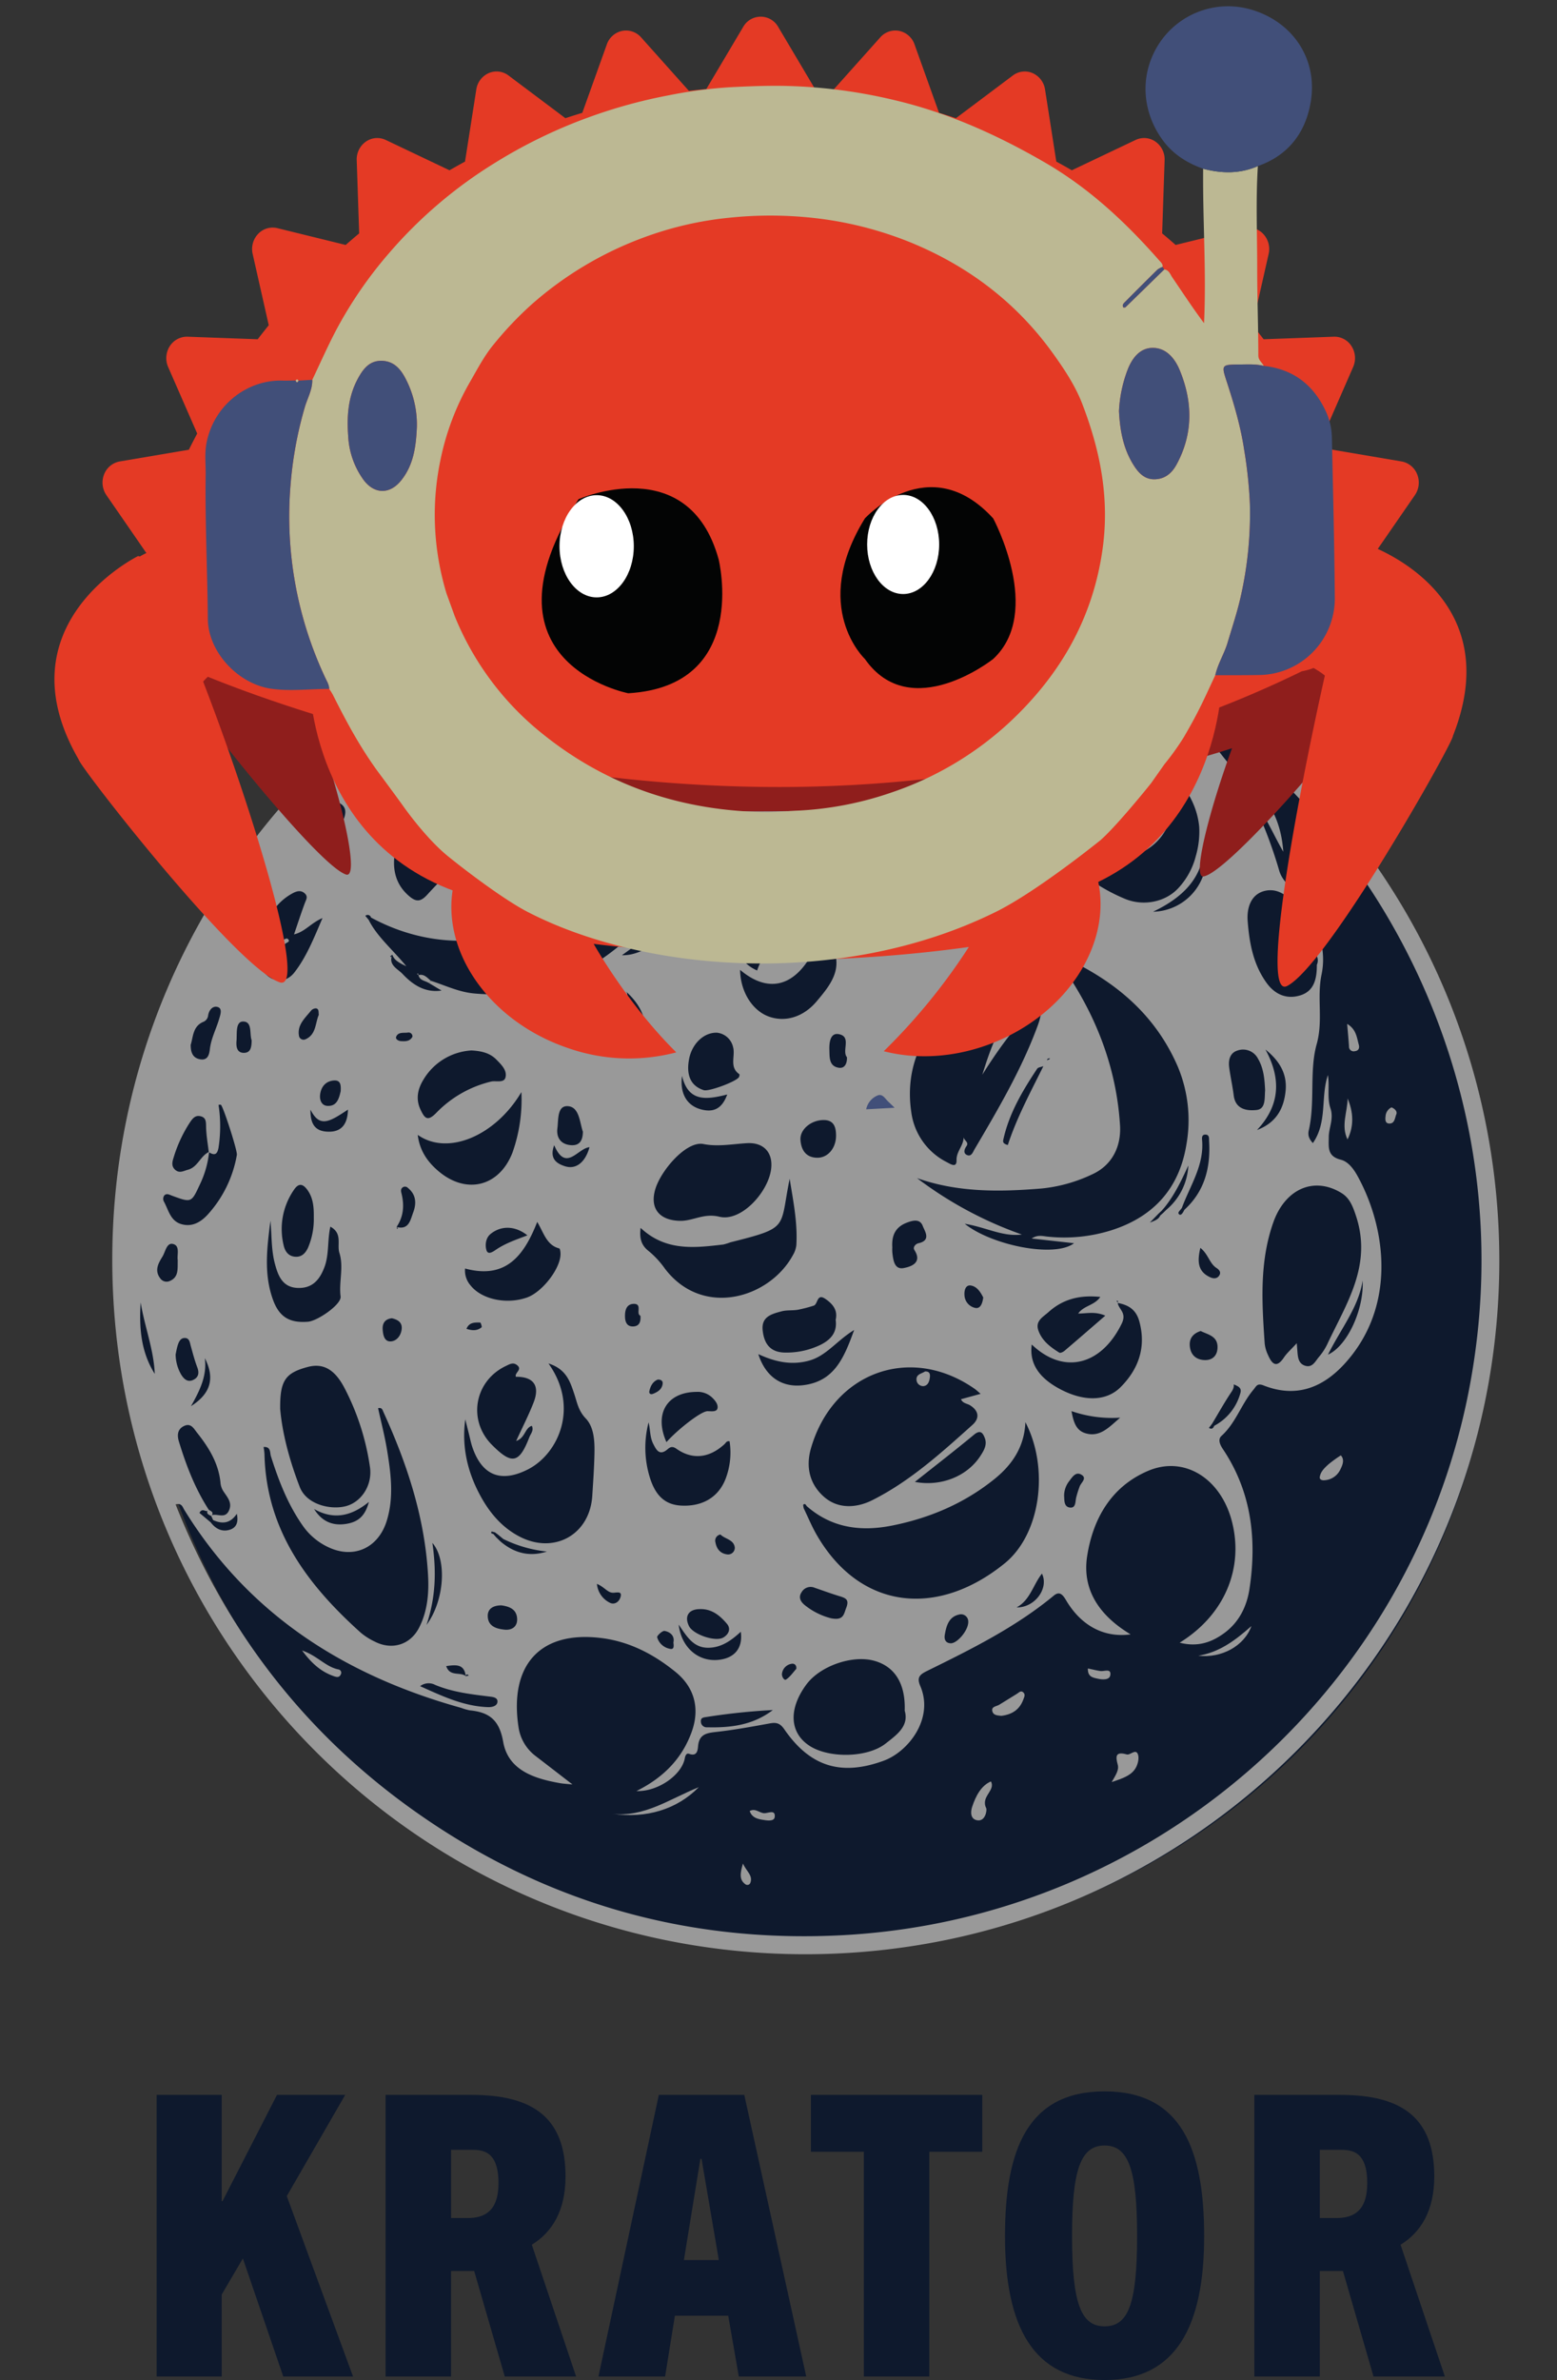 <?xml version="1.0" encoding="UTF-8" standalone="no"?>
<svg
   xmlns:dc="http://purl.org/dc/elements/1.1/"
   xmlns:cc="http://creativecommons.org/ns#"
   xmlns:rdf="http://www.w3.org/1999/02/22-rdf-syntax-ns#"
   xmlns:svg="http://www.w3.org/2000/svg"
   xmlns="http://www.w3.org/2000/svg"
   xmlns:sodipodi="http://sodipodi.sourceforge.net/DTD/sodipodi-0.dtd"
   xmlns:inkscape="http://www.inkscape.org/namespaces/inkscape"
   id="Layer_1"
   data-name="Layer 1"
   viewBox="38.099 30.178 603.279 921.824"
   version="1.1"
   sodipodi:docname="krator-stacked-color.svg">
  <rect x="38.099" y="30.178" width="603.279" height="921.824" fill="#333333" stroke="none"/>
  <sodipodi:namedview
     pagecolor="#ffffff"
     bordercolor="#666666"
     borderopacity="1"
     objecttolerance="10"
     gridtolerance="10"
     guidetolerance="10"
     inkscape:pageopacity="0"
     inkscape:pageshadow="2"
     inkscape:window-width="640"
     inkscape:window-height="480"
     id="namedview167" />
  <defs
     id="defs7">
    <style
       id="style2">.cls-1{fill:none;}.cls-2{fill:#0e192d;}.cls-3{fill:#999;}.cls-4{fill:#8f1e1c;}.cls-5{fill:#e33a25;}.cls-6{fill:#e43a25;}.cls-7{fill:#030404;}.cls-8{fill:#fff;}.cls-9{clip-path:url(#clip-path);}.cls-10{fill:#bcb893;}.cls-11{fill:#414f79;}</style>
    <clipPath
       id="clip-path">
      <polyline
         class="cls-1"
         points="259.024 466.111 420.38 457.276 590.32 228.947 598.622 -33.904 -7.635 43.64 34.787 149.291 44.604 416.168 175.481 352.388"
         id="polyline4" />
    </clipPath>
  </defs>
  <circle
     class="cls-2"
     cx="354.744"
     cy="522.107"
     r="263.552"
     id="circle9" />
  <path
     class="cls-3"
     d="M619.028,518.505c-.03,148.508-120.348,268.635-269.005,268.579-148.443-.056-268.498-120.439-268.422-269.154C81.676,369.579,202.189,249.511,350.874,249.651,499.005,249.791,619.058,370.158,619.028,518.505Zm-130.868-19.366q-.596.561-1.192,1.122c-.878.902-1.756,1.805-3.342,3.435,2.353-.849,3.455-1.433,4.011-2.713q.614-.548,1.228-1.097l1.168-1.155a23.832,23.832,0,0,0,8.503-17.146c-2.645,5.755-5.328,11.461-9.364,16.41ZM229.858,623.67c-.461-.094-1.248-.381-1.327-.249-.399.675.246.751.703.89q.54.625,1.081,1.251l1.724,1.669c5.325,4.53,11.263,6.025,17.957,3.887a50.008,50.008,0,0,1-16.897-4.864q-1.013-.841-2.025-1.681C230.67,624.271,230.265,623.968,229.858,623.67ZM218.607,679.393l1.106-.256c-.113-.118-.21-.315-.342-.341-.645-.131-.837.23-.789.804-.502-5.043-3.788-4.652-7.592-4.117C212.372,679.736,216.477,677.576,218.607,679.393Zm-97.935-60.467-.793-1.772c2.186-1.046,5.332,1.513,6.903-1.847,1.417-3.031-.506-5.101-2.003-7.359a7.107,7.107,0,0,1-1.213-3.146c-.661-7.685-4.477-13.885-9.109-19.703-1.269-1.594-2.359-3.911-5.081-2.597-2.667,1.287-2.642,3.764-1.949,6.034,2.815,9.226,6.262,18.198,11.537,26.359-.845,1.654-2.318-1.174-3.587,1.257,1.305,1.094,2.835,2.375,4.364,3.657,1.91,2.545,4.47,3.84,7.523,2.815,2.499-.839,3.279-3.012,2.585-6.133C127.344,620.272,124.201,620.53,120.672,618.926ZM388.77,293.775c-.148-.627-.513-1.08-1.124-.664-.158.107.165.922.267,1.411,2.313,4.074,5.401,6.653,10.389,5.631C394.8,298.473,392.787,294.566,388.77,293.775Zm-197.229,211.564c4.964,1.453,5.557-2.62,6.663-5.572,1.276-3.409,1.181-6.841-1.996-9.437a1.573,1.573,0,0,0-2.071-.277c-.953.722-.639,1.661-.414,2.611,1.07,4.506.702,8.796-1.967,12.723l.237.829.301-.354Zm317.024,77.073a20.312,20.312,0,0,0,10.151-12.734c.943-3.437-4.047-2.713-4.972-5.21a2.277,2.277,0,0,1,.044-.821c2.217,1.48,3.241,2.985,1.458,5.633-2.69,3.996-5.032,8.226-7.521,12.355q-.606.795-1.211,1.59C507.561,583.875,508.17,583.416,508.564,582.413ZM280.778,414.315l.027.308.155-.239c1.11,6.435,4.549,12.536,2.667,19.417-.293,1.071-1.253,2.591.726,3.56a9.287,9.287,0,0,0,3.777-7.391C288.429,423.505,285.356,418.525,280.778,414.315Zm216.239,84.423c7.854-7.185,10.184-16.368,9.562-26.591-.062-1.025.207-2.563-1.524-2.519-1.335.034-1.265,1.282-1.189,2.165.833,9.734-4.64,17.571-7.787,26.106-.39.92-2.046,1.853-1.096,2.619C495.794,501.171,496.55,499.649,497.017,498.738Zm-54.685-55.601c-.813.32-1.987.4-2.383.997-5.691,8.574-10.934,17.38-13.137,27.616-.181.839.154,1.488,1.777,1.91,3.474-10.634,8.833-20.525,13.809-30.605-1.184-2.726,2.15-1.819,2.509-2.949C442.857,439.922,444.215,442.833,442.332,443.138ZM243.754,354.842l-1.189-1.224a57.605,57.605,0,0,0,5.451-3.269c1.636-1.226,4.423-.958,5.331-4.228a77.558,77.558,0,0,0-36.547,22.187c3.058-1.212,6.276-4.803,8.489-4.265,7.134,1.736,11.579-3.658,17.389-5.116C245.882,358.123,245.739,357.498,243.754,354.842ZM118.99,476.414c-.377-3.277-.978-6.549-1.044-9.833-.038-1.911.026-3.536-2.134-4.065-2.063-.505-3.122.905-4.139,2.412a52.539,52.539,0,0,0-6.3,13.572c-.542,1.692-.976,3.374.639,4.79,1.646,1.443,3.224.386,4.868-.042,3.874-1.008,4.854-5.401,8.251-6.937a37.94,37.94,0,0,1-3.641,12.733c-3.238,6.983-3.238,6.989-10.632,4.287-1.065-.389-2.21-1.15-3.146-.076a2.329,2.329,0,0,0-.199,2.137c1.85,3.262,2.512,7.599,6.75,8.881,4.197,1.27,7.577-.691,10.328-3.679a46.012,46.012,0,0,0,11.283-23.112c.281-1.478-5.117-18.253-6.16-19.383-.089-.096-.373-.013-.944-.013a54.336,54.336,0,0,1,.011,16.523C122.308,477.358,121.233,477.848,118.99,476.414Zm28.487-81.811,1.146,1.152c-3.684,3.465-7.449,4.743-11.617.053a35.823,35.823,0,0,0,2.128,8.702c2.652,5.979,9.153,7.289,13.014,2.333,4.687-6.016,7.492-13.141,10.906-21.079-4.485,1.884-6.746,5.31-11.034,6.32,1.562-4.562,2.794-8.394,4.207-12.159.487-1.296,1.296-2.422.015-3.66-1.338-1.293-2.815-1.04-4.293-.351a21.356,21.356,0,0,0-8.775,8.227C139.64,389.62,140.973,392.7,147.477,394.603ZM471.008,534.802l.367-.682-.7-.175q.244.391.487.781c.351,2.69,3.673,3.812,1.514,8.203-7.899,16.066-22.426,19.847-34.816,7.996-.959,7.119,2.543,12.72,10.714,17.137,9.236,4.993,18.081,5.035,23.737-.644,6.977-7.005,9.935-15.512,7.244-25.403C478.388,537.726,475.73,535.624,471.008,534.802ZM387.706,324.02c-.128,1.326-2.739,1.009-1.673,3.676,3.098-1.712,6.108-3.374,9.138-5.048-1.466-2.004-3.064.835-4.226-.87,4.014-3.798,9.313-3.365,14.912-3.992a29.08,29.08,0,0,0-11.343-8.726c-13.478-5.883-31.069-1.571-38.658,9.594-.799,1.176-3.026,3.927-1.102,4.054,3.617.239,5.754,4.399,9.712,2.943,1.068-.393,2.856-1.093,3.669.502,2.063,4.05,5.152,1.96,8.069,1.671C380.352,327.411,383.302,323.532,387.706,324.02ZM350.596,613.458c-.24-.57-.695-.977-1.206-.542-.211.179.051.915.097,1.398,1.681,3.469,3.151,7.06,5.076,10.388,16.713,28.904,46.614,32.199,72.765,11.026,14.128-11.439,17.301-37.024,8.073-54.72-.376,9.429-5.018,16.384-11.881,21.941-11.662,9.442-25.092,15.168-39.741,18.101C371.601,623.488,360.283,621.992,350.596,613.458ZM181.84,385.547a1.328,1.328,0,0,0-2.192-.644q.644.772,1.288,1.544c3.274,6.524,8.995,11.186,14.607,17.98-3.335-1.558-4.797-2.58-5.417-4.482l-.87.632.413.328.443-.98c-1.691,4.025,2.092,5.487,3.939,7.452,3.965,4.22,8.72,7.395,15.123,6.459q-2.453-1.464-4.907-2.929.387-.425.762-.861c5.498,1.756,10.732,4.332,16.607,4.896,24.768,2.376,45.18-7.38,62.479-23.808,20.198-19.182,18.338-49.669-3.292-67.384-2.907-2.381-5.978-4.883-10.409-3.963,1.729,3.485,3.553,6.683,4.95,10.058,6.784,16.39,3.722,31.745-8.579,43.703C243.373,396.311,210.26,400.988,181.84,385.547ZM476.175,663.199c-10.311,1.399-19.19-3.366-24.997-13.191-1.305-2.208-2.546-3.669-4.769-1.829-14.861,12.296-31.995,20.763-49.13,29.191-2.996,1.474-3.985,2.595-2.588,5.866,5.362,12.555-4.619,25.408-14.219,28.909-16.488,6.013-28.507,2.275-38.455-12.144-1.676-2.43-3.1-2.785-5.636-2.325-6.851,1.241-13.714,2.512-20.626,3.287-3.773.423-6.752.825-7.181,5.508-.136,1.487-.314,4.162-3.476,2.986-1.066-.396-1.489.769-1.68,1.798-1.193,6.416-10.466,12.944-18.716,12.621,10.439-5.188,17.712-12.588,21.442-23.038,3.186-8.927,1.041-17.101-6.231-23.03-8.381-6.832-17.797-11.785-28.668-13.17C247.465,661.61,235.326,674.977,239.017,699.202a17.116,17.116,0,0,0,6.724,11.199c4.563,3.506,9.116,7.026,14.175,10.928-2.038-.211-3.506-.271-4.941-.526-9.959-1.769-19.978-5.003-21.915-16.006-1.503-8.536-5.466-11.45-12.956-12.181a20.486,20.486,0,0,1-3.341-.96C171.676,679.109,134.472,655.551,109.475,614.91c-.633-1.029-.966-2.709-3.339-2.055,19.522,49.211,50.553,89.322,93.819,119.653,48.99,34.344,103.623,50.164,163.398,47.262,119.657-5.809,220.563-93.012,243.728-210.278,23.243-117.657-37.07-223.312-114.671-270.163-.065.363-.307.949-.17,1.057,12.475,9.887,18.787,25.195,31.59,35.07,7.277,5.613,10.821,14.799,11.496,24.614-4.284-7.417-7.502-15.497-13.074-22.083a175.267,175.267,0,0,1,11.499,29.414c.754,2.557,2.213,4.218,3.938,6.124,8.745,9.666,15.084,21.476,12.462,34.096-1.886,9.073.692,17.761-1.896,27.015-2.901,10.374-.52,22.28-3.054,33.343-.355,1.551-.168,3.085,1.587,4.932,5.71-8.211,2.932-17.812,5.828-26.351.674,4.264-.353,8.912.952,12.773,1.418,4.196-.61,7.537-.625,11.274-.015,3.96-.638,7.406,4.654,8.745,2.947.745,5.041,3.66,6.535,6.381,11.253,20.49,14.994,50.739-5.073,72.676-8.633,9.437-18.978,13.268-31.37,8.374-2.516-.994-2.8.31-3.922,1.637-4.7,5.56-6.824,12.864-12.375,17.89-1.481,1.34-.666,3.338.564,5.175,11.061,16.527,13.163,34.87,10.279,54.03-1.033,6.865-4.038,12.989-9.847,17.227-4.913,3.585-10.29,5.437-17.214,3.673,17.311-10.67,24.877-28.636,20.297-46.757-4.258-16.846-18.453-25.779-32.518-19.799C468.596,605.96,461.575,618.476,459.33,632.881,457.294,645.947,464.101,655.966,476.175,663.199ZM393.419,486.49A149.013,149.013,0,0,0,434.022,508.325c-7.356.967-13.786-2.784-22.125-4.164,10.259,8.265,34.78,13.338,42.347,7.536l-16.417-1.825c2.319-1.533,4.2-.934,5.988-.751a60.943,60.943,0,0,0,24.687-2.375c16.492-5.175,26.561-16.262,29.302-33.376a53.635,53.635,0,0,0-3.431-30.246c-10.657-24.464-31.052-37.714-54.945-46.7a7.988,7.988,0,0,0-6.085.154c.38,2.181,2.209,1.799,3.61,2.216,6.277,1.866,12.275,4.806,15.798,10.263,11.171,17.306,18.041,36.362,19.313,56.957.49,7.938-2.832,15.431-10.881,19.05a59.215,59.215,0,0,1-19.457,5.434C425.432,491.847,409.277,492.077,393.419,486.49Zm24.628,83.541c-.955-.807-1.602-1.449-2.339-1.962-24.886-17.333-54.837-6.404-63.371,22.981-2.194,7.555-.372,14.196,5.151,18.977,5.382,4.659,12.509,4.249,18.603,1.188,14.637-7.353,26.706-18.321,38.791-29.154,2.872-2.575,2.519-5.448-.949-7.604-1.132-.704-2.787-.701-3.496-2.338ZM273.252,338.052c-6.547-8.629-14.145-13.937-22.805-16.639-27.106-8.458-56.522,17.68-59.452,39.578-.839,6.27.514,11.892,5.614,16.252,2.697,2.306,4.436,2.323,7.061-.563C222.336,356.158,244.261,341.238,273.252,338.052Zm-88.656,237.544c1.168,5.363,2.564,10.701,3.457,16.121,1.514,9.191,2.734,18.47-.144,27.622-3.218,10.232-12.435,14.583-22.037,10.345a24.971,24.971,0,0,1-10.553-8.705c-5.732-8.211-9.273-17.358-12.258-26.806-.423-1.337.059-3.765-2.834-3.548a26.027,26.027,0,0,1,.345,2.712c.657,29.46,16.641,50.663,37.38,69.27a25.09,25.09,0,0,0,5.387,3.403c6.646,3.401,13.753,1.246,17.153-5.43,3.28-6.44,3.862-13.443,3.446-20.566-1.297-22.181-8.094-42.85-17.247-62.874C186.315,576.321,186.135,575.209,184.596,575.596Zm355.947-25.17c.152,1.908.209,2.639.268,3.37.176,2.17.433,4.445,2.801,5.286,2.932,1.041,4.061-1.569,5.466-3.273a23.208,23.208,0,0,0,3.205-4.826c7.344-15.741,17.593-30.563,11.218-49.846-1.333-4.031-2.556-7.012-5.695-8.924-10.702-6.516-21.803-1.466-26.354,11.435-5.415,15.35-4.41,31.1-3.335,46.872a13.722,13.722,0,0,0,1.269,4.429c1.486,3.391,3.242,5.408,6.181,1.012C536.722,554.237,538.352,552.831,540.542,550.426ZM438.203,414.047c-28.237-5.242-51.281,17.79-47.044,46.66a25.402,25.402,0,0,0,13.837,19.612c1.431.762,3.803,2.339,3.724-.769-.089-3.522,2.86-5.703,2.736-9.111-.05,1.458,2.286,2.015,1.082,3.71-.774,1.09-1.351,2.736.288,3.411,1.671.689,2.227-1.157,2.863-2.237,8.832-14.99,17.668-29.988,23.885-46.316,1.245-3.269,2.55-6.679,1.749-11.169-9.265,8.764-16.229,18.422-22.617,28.605C422.555,434.041,426.911,422.048,438.203,414.047ZM250.614,558.264c12.095,16.983,3.776,35.129-8.044,41.077-10.264,5.165-17.571,2.429-21.369-8.423-.636-1.816-.996-3.73-1.472-5.602-.459-1.802-.903-3.607-1.353-5.411-1.443,10.733.893,20.552,5.94,29.769,3.574,6.528,8.255,12.049,14.937,15.57,13.477,7.101,27.366-.606,28.331-15.691.345-5.4.722-10.804.845-16.212.111-4.892-.127-10.387-3.381-13.782-2.871-2.994-3.339-6.193-4.469-9.556C259.01,565.344,257.54,560.46,250.614,558.264ZM146.658,575.865c.795,9.355,3.576,19.87,7.582,30.242,2.715,7.031,12.438,9.036,18.17,7.347,6-1.767,10.031-8.326,9.029-15.075a95.557,95.557,0,0,0-9.916-30.709c-3.789-7.194-8.27-9.628-14.216-8.039C148.676,561.938,146.539,564.848,146.658,575.865ZM459.692,308.707a35.867,35.867,0,0,0-11.85,2.195c-8.516,2.901-11.676,9.911-9.456,20.887.534,2.638.439,6.247,2.835,7.31a29.447,29.447,0,0,0,11.447,2.304c5.535.045,10.841-.417,12.51,6.608.278,1.169,1.081,1.597,2.078.76,3.559-2.988,7.371-5.755,10.503-9.144,2.288-2.475,9.088-3.555,3.997-9.339,4.623-5.807,1.603-8.51-4.052-10.403-.859-.288-1.362-1.792-1.92-2.795C472.41,311.032,467.121,308.521,459.692,308.707Zm-71.053,384.034c.363-10.583-3.941-17.235-12.013-19.37-8.472-2.241-20.829,2.132-26.076,9.226-7.063,9.55-6.534,18.833,1.359,23.857,7.522,4.788,22.308,4.553,29.327-.966C385.466,702.164,390.402,698.782,388.639,692.741Zm-78.239-219.508c-6.638-.966-16.314,10.399-18.425,17.631-2.191,7.506,1.771,12.017,9.602,12.161,5.108.094,9.134-3.075,15.272-1.586,8.326,2.02,18.644-9.215,19.982-18.122.983-6.546-2.684-10.744-9.287-10.369C321.827,473.272,316.131,474.43,310.4,473.233ZM489.404,326.823c.809,2.914,1.807,5.791,2.395,8.749,2.68,13.491-4.577,24.25-18.021,27.088-8.777,1.853-15.833-1.82-22.536-6.725-5.386-3.941-9.739-9.031-14.433-14.095-1.164,2.25.14,3.264.787,4.27,9.089,14.124,20.546,25.597,36.334,32.183,7.064,2.947,15.559,1.357,20.631-4.023a28.53,28.53,0,0,0,6.888-12.599,33.763,33.763,0,0,0,1.294-11.239C501.839,340.81,496.419,333.324,489.404,326.823ZM286.308,505.756c-.471,3.922.156,6.709,3.198,9.035a35.063,35.063,0,0,1,6.236,6.771c14.644,19.227,40.597,11.407,49.622-5.322a9.666,9.666,0,0,0,1.29-3.808c.526-8.715-1.24-17.188-2.589-25.701-3.961,19.366.084,18.818-22.933,24.607a23.041,23.041,0,0,1-2.756.855C307.23,513.5,296.051,514.891,286.308,505.756ZM548.33,403.847c1.466-3.253-1.808-5.539-2.759-8.515-1.465-4.586-2.794-9.357-5.183-13.467-2.557-4.401-7.045-7.917-12.294-6.616-5.336,1.322-6.958,6.603-6.571,11.666.649,8.485,2.159,16.842,7.366,24.003,3.346,4.601,7.964,6.422,13.208,4.722C547.268,413.963,548.36,409.252,548.33,403.847Zm-348.379,65.886c.756,6.129,3.777,10.402,7.934,13.964,10.858,9.306,23.695,6.09,28.796-7.146a61.458,61.458,0,0,0,3.439-23.396C230.118,470.072,211.602,477.993,199.951,469.733ZM320.778,588.412c-1.168-.221-1.441.629-1.981,1.125-5.868,5.393-12.422,6.131-18.598,1.774-1.547-1.091-2.403-.709-3.464.203-3.144,2.702-4.363.174-5.527-2.089-1.329-2.582-1.127-5.543-1.806-8.337a38.944,38.944,0,0,0,.396,21.046c2.224,7.444,6.083,10.881,12.313,11.187,8.199.403,14.363-3.273,17.109-10.323A28.421,28.421,0,0,0,320.778,588.412Zm-82.79-24.981c-.613-1.572,2.643-2.728.49-4.492-1.556-1.275-2.944-.368-4.293.266-12.235,5.755-14.983,20.995-5.532,30.535,7.768,7.842,10.616,7.296,14.551-2.915.518-1.344,1.808-2.614.962-4.41-2.8.881-2.483,4.662-6.076,5.878,2.466-5.391,4.899-10.094,6.793-15.005C247.367,566.846,244.792,563.354,237.989,563.43ZM357.088,329.216c6.173,15.236,23.361,23.509,36.716,18.42,12.419-4.732,19.209-17.345,15.174-28.185C397.979,339.638,379.523,345.172,357.088,329.216Zm-32.227,76.604c.106,8.382,4.667,15.659,10.969,18.029,6.322,2.378,13.453.376,18.675-5.814,5.247-6.221,10.547-12.64,5.906-21.668-1.094-2.128-.958-4.972-3.604-6.272C349.781,411.018,337.8,416.759,324.861,405.819ZM218.297,521.495a8.74,8.74,0,0,0,2.105,6.522c4.249,5.401,13.848,7.493,21.808,4.733,6.016-2.086,13.167-11.355,13.07-17.007-.012-.708-.175-1.953-.501-2.036-4.889-1.245-5.947-5.945-8.524-10.268C241.106,516.598,234.058,525.746,218.297,521.495Zm-75.405-18.529c-1.316,10.296-2.689,20.67,1.037,30.778,2.432,6.598,6.451,8.918,13.488,8.361,3.759-.298,13.044-6.729,12.654-9.772-.727-5.673,1.295-11.332-.473-16.922-1.015-3.21,1.344-7.488-3.493-10.129-1.195,5.39-.451,10.665-2.246,15.546-1.837,4.997-4.733,8.442-10.483,8.188-5.86-.259-7.54-4.785-8.757-9.341C143.165,514.243,143.41,508.587,142.891,502.966ZM220.772,437.037a23.214,23.214,0,0,0-18.585,11.269c-2.103,3.414-3.161,7.353-1.173,11.598,1.584,3.381,2.69,4.763,6.003,1.432a43.67,43.67,0,0,1,21.351-12.249c1.918-.443,5.011.691,5.593-1.625.688-2.738-1.642-4.971-3.553-6.907C227.953,438.07,224.805,437.253,220.772,437.037ZM361.887,541.358c.889-3.739-1.144-6.177-4.04-8.133-3.32-2.241-2.785,2.152-4.492,2.659a52.699,52.699,0,0,1-6.131,1.588c-2.08.353-4.298.067-6.309.607-3.727,1-7.852,2.013-7.318,7.283.591,5.827,3.452,8.725,8.946,8.689a30.165,30.165,0,0,0,13.471-2.997C359.972,549.071,362.569,546.26,361.887,541.358ZM331.456,406.068c2.242-6.806,6.868-10.925,13.596-12.369,4.607-.988,4.469-2.988,2.204-6.246-2.851-4.102-6.577-5.799-11.474-4.708a14.02,14.02,0,0,0-11.028,11.971C323.909,400.316,326.422,403.808,331.456,406.068ZM315.947,430.166c-5.113-.193-9.692,4.264-10.829,10.075-1.26,6.441.666,10.578,5.669,12.175,1.979.632,12.894-3.433,13.666-5.121.147-.322.252-.972.104-1.074-4.04-2.774-1.425-7.074-2.434-10.534A7.159,7.159,0,0,0,315.947,430.166ZM410.107,370.473a34.2,34.2,0,0,1-24.184,15.539c-4.089.641-.941,3.221.217,4.334,4.951,4.758,15.281,4.548,21.072.218C411.71,387.201,414.887,376.083,410.107,370.473Zm56.252,169.28c-4.014-1.743-7.227-.801-10.509-.82,2.168-3.116,6.297-3.095,8.574-6.428-7.959-.843-14.507.855-20.06,5.858-2.095,1.888-5.178,3.402-3.971,7.005,1.366,4.078,4.689,6.554,8.174,8.726.377.235,1.458-.273,1.976-.714C455.656,549.033,460.718,544.629,466.359,539.753ZM303.675,278.695c.393,8.594,7.435,14.719,15.754,15.338,2.206.164,4.41-.7,6.654.504,4.203,2.257,8.467-.246,8.86-3.447.478-3.896,2.747-6.387,3.977-9.581.592-1.537,1.135-2.886-.448-4.131-1.625-1.277-2.862-.493-4.019.709a25.425,25.425,0,0,1-14.814,7.295C313.612,286.331,307.587,286.378,303.675,278.695Zm28.239,275.96c2.915,9.021,9.338,13.052,17.494,12.019,11.964-1.514,15.702-10.494,19.638-21.362-6.738,4.095-10.701,9.976-17.416,11.847C344.786,559.067,338.463,557.678,331.914,554.655Zm-172.232-53.007c.049-3.694-.183-7.379-2.406-10.496-1.556-2.183-3.267-3.17-5.298-.118a26.708,26.708,0,0,0-3.978,21.48c.539,2.418,1.901,4.285,4.618,4.425,2.438.125,3.867-1.439,4.819-3.479A28.219,28.219,0,0,0,159.683,501.648Zm368.601-49.172c-.199-4.265-.542-8.5-2.762-12.258a6.501,6.501,0,0,0-7.935-3.158c-3.012.941-3.598,3.782-3.211,6.64.488,3.605,1.294,7.168,1.745,10.776.693,5.548,5.375,6,8.9,5.609C528.597,459.69,528.026,455.434,528.284,452.476ZM296.323,588.741c4.147-4.7,13.37-12,15.913-11.985,1.555.009,3.505.365,3.855-1.087.384-1.591-1.018-3.229-2.314-4.421a8.163,8.163,0,0,0-5.893-1.967C296.469,569.394,291.457,577.811,296.323,588.741Zm27.48-321.128c-5.171.564-10.1,1.036-13.938,4.328-1.737,1.49-4.759,3.327-3.274,5.988,1.425,2.552,3.966,4.802,7.619,4.158a27.679,27.679,0,0,0,12.062-5.332,6.551,6.551,0,0,0,2.18-7.219C327.653,267.29,325.375,267.628,323.803,267.613Zm68.777,336.532c10.163,1.892,20.198-2.173,25.306-9.944,1.389-2.113,2.782-4.386,1.805-7-.689-1.842-1.616-3.475-4.171-1.36C408.115,591.971,400.504,597.853,392.581,604.145Zm-6.667-220.354a37.1,37.1,0,0,1,15.146-8.231c4.005-1.081,4.709-3.539,1.883-6.53a10.736,10.736,0,0,0-11.639-3.013c-4.15,1.286-6.217,4.372-6.463,8.647A21.645,21.645,0,0,0,385.914,383.792ZM356.869,463.992c-4.697.17-8.897,3.741-8.616,7.711.269,3.801,2.025,6.753,6.343,6.885,4.252.13,7.467-3.746,7.438-8.606C362.015,466.487,361.076,463.833,356.869,463.992Zm26.962,49.279a19.466,19.466,0,0,0,.009,1.976c.333,2.918.749,6.75,4.379,6.071,2.189-.409,7.553-1.732,4.185-6.964-.738-1.147.493-2.414,1.543-2.643,5.076-1.106,2.446-4.668,1.691-6.678-1.074-2.862-3.74-2.256-6.323-1.242C384.719,505.598,383.578,509.107,383.831,513.271ZM360.068,656.956c4.884.976,4.938-1.514,5.897-3.999,1.163-3.013.098-3.739-2.334-4.476-3.324-1.007-6.589-2.207-9.876-3.337a4.009,4.009,0,0,0-5.048,1.687c-1.42,2.092-.31,3.788,1.228,5.049A26.745,26.745,0,0,0,360.068,656.956ZM274.733,284.568a17.047,17.047,0,0,0-12.069,6.011c-1.174,1.364-2.736,2.472-1.648,4.3.999,1.679,3.069,1.719,4.667,1.149,3.785-1.351,7.447-3.044,11.175-4.56,2.013-.819,4.398-2.348,4.163-4.11C280.668,284.713,277.712,284.642,274.733,284.568Zm60.39,71.002c4.603,1.651,4.012,5.119,4.695,7.804.961,3.781,3.389,5.072,6.747,4.228,3.433-.864,4.044-3.718,3.389-6.88C348.603,354.211,345.63,353.029,335.123,355.57ZM111.988,434.849c-.016,2.974.8,5.073,3.583,5.599,3.052.577,3.602-1.838,3.844-3.929.478-4.12,2.421-7.732,3.57-11.61.467-1.577,1.361-4.006-.395-4.653-1.887-.695-3.496.938-3.849,3.237a3.025,3.025,0,0,1-1.991,2.521C112.769,427.762,112.958,431.837,111.988,434.849ZM404.584,291.391c3.224-.032,5.44-1.521,5.429-4.731-.012-3.383-3.784-5.407-5.45-4.464-2.516,1.425-2.21.256-3.482-1.029-1.929-1.947-5.188-2.548-7.297-.7-2.317,2.031-.034,4.081,1.426,5.879A14.318,14.318,0,0,0,404.584,291.391Zm-95.426,362.031c-4.258.042-5.967,2.782-4.099,6.567,1.62,3.281,10.264,6.218,13.296,4.427,2.148-1.269,3.012-3.416,1.393-5.328C317.047,655.899,313.82,653.205,309.158,653.423Zm15.968,8.754c-3.744,3.466-7.646,6.223-12.73,6.202-5.71-.023-8.25-4.458-11.337-8.961,1.087,9.086,7.833,14.619,15.787,13.61C322.842,672.266,325.982,668.404,325.126,662.176ZM279.073,400.154c11.324.335,24.702-13.614,25.595-25.597C298.44,385.374,289.73,392.561,279.073,400.154Zm249.34,36.525c6.073,11.132,5.809,21.511-3.269,31.171,7.432-2.8,10.412-8.278,11.083-15.221C536.877,445.891,533.671,440.895,528.413,436.679ZM263.949,468.515c-1.224-3.442-1.319-9.376-5.574-9.876-4.47-.525-3.871,5.214-4.304,8.522-.483,3.695,1.398,6.365,5.451,6.569C262.664,473.889,263.906,471.923,263.949,468.515ZM337.544,692.502a250.905,250.905,0,0,0-25.804,2.707c-1.301.18-2.243.338-2.058,1.97a2.216,2.216,0,0,0,2.428,2.002C321.108,699.404,329.809,698.402,337.544,692.502Zm-136.66-9.246c8.84,3.984,16.963,7.779,26.251,8.121,1.817.067,3.446-.505,3.679-1.819.355-2.001-1.894-2.138-3.231-2.302-7.092-.874-14.168-1.695-20.856-4.483A5.415,5.415,0,0,0,200.884,683.256ZM271.416,424.601c-1.325,3.8,1.039,5.656,3.304,7.419a2.57,2.57,0,0,0,3.676-.237,7.383,7.383,0,0,0,1.544-7.517,10.64,10.64,0,0,0-1.396-3.138c-.921-1.192-.888-3.767-3.432-2.946a5.663,5.663,0,0,0-3.878,3.929A6.768,6.768,0,0,0,271.416,424.601ZM472.133,579.263a48.072,48.072,0,0,1-18.87-2.531c.743,4.076,1.719,7.297,5.08,8.454C464.231,587.212,467.939,582.775,472.133,579.263ZM106.147,554.779A15.918,15.918,0,0,0,108.248,562.5c1.075,1.753,2.501,3.198,4.725,2.133,2.055-.985,2.387-2.683,1.56-4.869-1.018-2.692-1.749-5.497-2.52-8.277-.363-1.308-.495-2.944-2.101-3.074-1.861-.151-2.553,1.475-3.006,2.985C106.523,552.675,106.316,554.006,106.147,554.779ZM438.658,277.861c-1.381-.094-2.641-.291-3.264.983-.668,1.365.481,2.04,1.316,2.78a21.801,21.801,0,0,0,10.721,5.155c1.634.3,3.553.942,4.238-1.505a3.814,3.814,0,0,0-2.136-4.781C446.063,278.667,442.181,278.515,438.658,277.861Zm66.155,79.041c-.403,12.834-7.83,20.615-19.937,26.397A21.068,21.068,0,0,0,504.812,356.903Zm-1.497,188.799c-2.775.891-4.365,2.668-4.231,5.495.17,3.598,2.339,5.681,5.854,5.76,3.183.072,4.942-1.984,4.909-5.111C509.802,547.633,506.124,547.093,503.316,545.702ZM98.067,562.305c-.398-9.529-3.981-18.386-5.463-27.703C91.968,544.323,92.672,553.773,98.067,562.305Zm8.902-44.011c-.368-2.138,1.025-5.648-1.883-6.313-2.429-.556-2.893,3.036-4.027,4.875-1.602,2.598-3.217,5.396-.853,8.47a2.981,2.981,0,0,0,3.618,1.025C107.494,524.842,106.847,521.477,106.97,518.295ZM355.789,260.859c8.311.641,16.44,3.359,24.895,2.348C372.855,257.027,364.348,258.651,355.789,260.859ZM203.355,659.542c6.967-9.409,7.989-25.261,2.275-31.771C207.176,638.47,207.021,648.546,203.355,659.542ZM319.87,454.096c-8.121,2.061-15.078,2.952-17.513-7.204-.897,6.977,1.975,11.572,7.468,12.995C314.25,461.033,317.766,459.928,319.87,454.096ZM232.356,651.954c-3.228.03-5.399,1.349-5.267,4.327.17,3.84,3.407,4.767,6.51,5.089,2.889.3,5.027-1.214,4.868-4.254C238.268,653.301,235.238,652.364,232.356,651.954ZM219.547,305.047a2.61,2.61,0,0,0-2.023-2.447c-2.545-.704-11.336,4.267-12.015,6.706a2.222,2.222,0,0,0,1.272,2.801C209.336,313.498,219.415,307.889,219.547,305.047Zm224.056,74.699c-2.528.433-1.816,2.232-1.638,3.607.448,3.457,4.483,4.318,5.56,6.838,1.534,3.587,3.466.938,4.678.7a2.796,2.796,0,0,0,1.582-4.231C451.559,382.677,446.893,382.135,443.603,379.746ZM566.079,526.159c-1.612,10.375-8.37,18.512-13.439,28.696C560.271,551.387,566.624,537.154,566.079,526.159ZM411.335,293.52c-9.676,1.26-16.628-2.41-23.368-6.76C399.253,298.692,403.961,300.279,411.335,293.52ZM242.438,508.652c-4.693-3.742-10.151-3.889-14.265-.535-2.111,1.721-2.105,4.772-1.558,6.378.703,2.064,3.01.101,4.315-.727C234.48,511.515,238.43,510.185,242.438,508.652Zm-82.634,105.996c3.006,4.808,7.106,6.549,12.255,5.781,4.936-.736,7.563-3.187,8.962-8.528C174.383,617.306,167.53,619.035,159.804,614.648ZM445.418,303.712c-10.607-1.739-18.558,4.587-16.413,13.517C433.748,311.357,437.061,304.236,445.418,303.712Zm-32.156,354.558a2.803,2.803,0,0,0-3.567-2.748c-4.012.892-4.937,4.422-5.528,7.872-.273,1.595.194,3.159,2.283,3.253C408.909,666.757,413.359,661.681,413.261,658.27ZM366.26,439.668c-2.108-2.535,1.959-8.089-3.277-8.963-3.211-.536-3.632,3.378-3.532,6.1.104,2.796-.22,6.272,3.575,6.919C365.299,444.111,366.352,442.249,366.26,439.668ZM158.405,459.975c-.136,6.51,2.604,8.5,7.118,8.531,4.837.033,7.255-2.849,7.403-8.556C165.795,464.657,161.987,467.125,158.405,459.975ZM450.397,609.387c.114,1.896-.104,4.401,2.25,4.685,2.323.28,2.052-2.188,2.424-3.816a36.173,36.173,0,0,1,1.374-4.374c.542-1.478,2.859-3.088.813-4.434-2.378-1.565-3.749.952-5.002,2.545A9.265,9.265,0,0,0,450.397,609.387ZM135.612,433.144c-.926-2.549.391-7.377-3.392-7.309-2.924.053-2.248,4.713-2.478,7.43-.169,1.989-.04,4.707,2.852,4.698C135.381,437.956,135.549,435.506,135.612,433.144Zm117.214,40.584c-1.898,5.144.803,7.092,4.22,8.166,4.282,1.346,7.876-1.599,9.458-7.384C261.947,474.868,257.364,484.347,252.826,473.728ZM234.114,313.663c1.252-.117,2.853.591,3.497-1.122,1.25-3.323-3.027-3.443-3.549-5.915-.317-1.499-1.522-2.782-3.434-1.747-1.3.704-3.163.774-3.616,2.534-.446,1.732.704,2.911,1.916,3.896A10.747,10.747,0,0,0,234.114,313.663ZM170.101,452.809c.079-1.912.209-4.26-2.453-4.146-3.193.137-5.154,2.309-5.527,5.518-.241,2.068.587,4.175,2.783,4.315C168.581,458.731,169.432,455.757,170.101,452.809Zm-8.483-29.558c-.161-1.102.162-2.325-1.109-2.518a2.516,2.516,0,0,0-1.91.904c-2.359,2.947-5.546,5.597-4.597,10.003a1.812,1.812,0,0,0,2.374,1.11C160.649,430.933,160.199,426.503,161.618,423.251ZM117.453,556.182c.907,6.598-1.725,12.231-5.354,18.629C119.8,569.9,121.415,563.981,117.453,556.182ZM431.996,652.751c7.07.14,12.585-7.374,9.821-13.091C438.377,644.012,437.258,649.933,431.996,652.751Zm49.169-311.33c-3.642,2.996-7.317,5.953-10.904,9.014-.897.765-1.447,1.846-.352,3.014a1.958,1.958,0,0,0,3.038.108C476.706,350.356,480.028,346.822,481.165,341.42ZM278.56,293.701c-6.974.536-11.461,6.375-18.073,5.153C268.676,302.282,273.106,301.073,278.56,293.701ZM189.942,540.758c-2.654.303-3.732,1.92-3.572,4.35.141,2.138.639,4.789,3.192,4.612,2.283-.159,3.94-2.318,4.177-4.816C193.99,542.267,192.128,541.28,189.942,540.758Zm313.251-27.256c-1.224,5.172-1.062,9.154,3.781,11.369,1.289.589,2.712.671,3.578-.737.803-1.304-.227-2.278-1.124-2.859C506.687,519.499,506.279,515.912,503.193,513.502ZM321.488,339.414c.023-1.423-.322-2.832-1.959-3.046-2.675-.349-3.625,1.633-4.389,3.712-.939,2.556,1.021,3.642,2.5,4.975C319.044,343.273,321.459,342.184,321.488,339.414Zm-156.727,6.497a9.04,9.04,0,0,0-5.611,6.532c-.348,1.542.768,3.04,2.189,2.621,3.226-.952,4.681-3.781,5.492-6.843C167.184,346.886,166.389,346.064,164.761,345.912ZM419.069,532.707c-.931-1.791-2.254-4.184-4.735-4.624-2.073-.367-2.671,1.808-2.543,3.688a5.271,5.271,0,0,0,4.146,4.977C417.879,537.169,418.743,535.204,419.069,532.707Zm-126.293-229.607a2.835,2.835,0,0,0-3.02-1.852c-2.408.112-5.278-.217-6.009,2.954-.382,1.658,1.244,2.309,2.612,2.237C288.827,306.31,291.246,305.818,292.776,303.1ZM170.444,349.462c1.895-3.986,2.224-6.578-.827-8.264-2.42-1.338-4.239-.288-5.627,2.003C168.016,342.844,169.522,345.248,170.444,349.462Zm115.798,190.32c-1.897-.727.895-4.69-2.627-4.597-2.823.075-3.435,2.569-3.348,5.076.076,2.186.914,3.839,3.358,3.657C285.717,543.763,286.454,542.26,286.242,539.782Zm31.013,84.738a2.402,2.402,0,0,0-1.928,3.105c.448,2.5,1.874,4.227,4.415,4.576a2.576,2.576,0,0,0,3.053-2.658C322.436,626.425,318.958,626.302,317.255,624.52Zm-47.87,19.122a9.032,9.032,0,0,0,4.908,7.25c1.678.954,3.505-.079,4.141-1.875.913-2.577-1.024-2.06-2.501-1.949C273.557,647.246,272.492,644.928,269.385,643.642Zm29.63,22.677c.551-2.374-1.032-4.031-3.423-4.456-.84-.149-3.015,1.865-2.864,2.448a6.283,6.283,0,0,0,4.725,4.43C299.275,669.226,299.218,667.983,299.015,666.319Zm-6.091-101.798c-1.961.814-2.794,2.539-3.221,4.45-.199.892.405,1.451,1.393,1.065,1.86-.727,3.517-1.768,3.756-3.947C294.979,564.931,294.094,564.447,292.923,564.52Zm53.704,112.034c.194-1.506-.795-2.09-1.637-1.989a4.415,4.415,0,0,0-3.87,3.649c-.301,1.273.87,2.914,1.487,2.514C344.237,679.669,345.405,677.9,346.628,676.555Zm-6.227-366.52c-.306,2.513-3.15,3.785-1.496,6.336.591.912,1.679.728,2.409-.14C343.025,314.196,343.173,312.285,340.401,310.035Zm90.107,82.975c-.651-1.497-1.727-2.396-3.464-1.899-1.004.287-2.499.476-2.139,2.014.403,1.723,1.87,2.204,3.5,2.005C429.572,394.988,430.609,394.58,430.508,393.01Zm20.36-100.232-8.449,2.332C446.819,297.44,449.013,295.734,450.868,292.778Zm-219.947-1.895c-2.213-2.423-4.535-2.209-6.922-1.002a1.931,1.931,0,0,0,.269,1.521C226.591,293.385,228.714,292.66,230.921,290.882ZM197.903,431.727a1.492,1.492,0,0,0-1.827-1.604c-1.625.198-3.728-.332-4.494,1.652-.317.82.791,1.579,1.858,1.643C195.18,433.522,196.904,433.561,197.903,431.727ZM314.586,263.286c-.695-3.642-1.375-5.964-4.298-6.573-.207-.043-.858.745-.837,1.121C309.604,260.65,311.507,261.909,314.586,263.286ZM218.841,544.861c2.114.675,4.111.866,5.862-.607.21-.177-.339-1.838-.545-1.839C222.112,542.396,219.9,542.227,218.841,544.861ZM434.47,341.347l1.483.658c.1-.324.367-.859.27-.935a3.283,3.283,0,0,0-1.281-.57C434.863,340.481,434.657,341.003,434.47,341.347Z"
     id="path11" />
  <path
     class="cls-3"
     d="M422.053,720.154c1.886,3.602-4.127,5.826-1.807,10.418.281.557-.238,5.205-3.549,4.628-2.641-.461-2.58-3.229-1.926-5.213C416.205,725.638,418.367,721.697,422.053,720.154Z"
     id="path13" />
  <path
     class="cls-3"
     d="M275.381,732.66c12.214,1.489,21.957-5.603,33.479-10.29C300.407,730.982,288.497,734.614,275.381,732.66Z"
     id="path15" />
  <path
     class="cls-3"
     d="M468.836,720.402c1.679-2.881,2.891-4.732,2.347-6.723-.921-3.372-.828-5.206,3.521-3.978,1.322.373,3.468-2.404,4.32.002.574,1.622-.144,4.273-1.231,5.782C475.971,718.02,472.932,719.021,468.836,720.402Z"
     id="path17" />
  <path
     class="cls-3"
     d="M426.08,694.749c-1.216-.17-3.135-.052-3.51-1.884-.358-1.75,1.617-1.759,2.689-2.41,2.304-1.399,4.581-2.842,6.879-4.251.767-.47,1.515-1.459,2.494-.493.836.825.312,1.765-.018,2.674C433.209,692.253,430.354,694.225,426.08,694.749Z"
     id="path19" />
  <path
     class="cls-3"
     d="M502.389,671.459c8.034-1.264,14.258-5.865,20.584-11.477C520.231,667.705,511.366,672.516,502.389,671.459Z"
     id="path21" />
  <path
     class="cls-3"
     d="M557.618,593.862c1.508,1.616.742,3.61-.199,5.503a7.264,7.264,0,0,1-6.359,4.147c-.753.053-1.73-.317-1.611-1.191.299-2.188,1.918-3.657,3.436-5.035A50.232,50.232,0,0,1,557.618,593.862Z"
     id="path23" />
  <path
     class="cls-3"
     d="M155.152,669.443c5.96,2.029,9.191,6.405,14.166,7.348a1.299,1.299,0,0,1,.872,1.813c-.609,1.464-1.689,1.163-2.856.748C162.553,677.651,158.933,674.561,155.152,669.443Z"
     id="path25" />
  <path
     class="cls-3"
     d="M560.219,471.504c-2.611-5.309-.041-10.583.036-15.873C562.474,460.937,562.795,466.231,560.219,471.504Z"
     id="path27" />
  <path
     class="cls-3"
     d="M560.072,426.748c3.532,2.1,3.721,5.227,4.513,8.086.332,1.199-.03,2.325-1.532,2.481a1.795,1.795,0,0,1-2.264-1.855C560.588,432.552,560.315,429.651,560.072,426.748Z"
     id="path29" />
  <path
     class="cls-3"
     d="M459.608,676.41c1.902.395,3.365.765,4.851.989,1.484.224,4.215-1.211,3.848,1.544-.267,2.003-3.005,1.842-4.898,1.414C461.585,679.946,459.493,679.674,459.608,676.41Z"
     id="path31" />
  <path
     class="cls-3"
     d="M328.581,731.604c2.201-1.181,3.712.737,5.568.856,1.441.092,4.509-1.645,4.122,1.479-.232,1.871-3.123,1.34-4.977,1.023C331.199,734.604,329.33,733.93,328.581,731.604Z"
     id="path33" />
  <path
     class="cls-3"
     d="M325.969,751.949c1.396,3.122,3.878,4.565,2.889,7.412a1.251,1.251,0,0,1-1.886.668C324.474,758.266,324.847,755.856,325.969,751.949Z"
     id="path35" />
  <path
     class="cls-3"
     d="M577.25,459.081c1.433.574,2.305,1.645,1.859,2.706-.586,1.394-.582,3.772-2.933,3.534-1.404-.142-1.381-1.647-1.223-2.781A4.077,4.077,0,0,1,577.25,459.081Z"
     id="path37" />
  <path
     class="cls-3"
     d="M200.265,407.851c2.183-.559,3.369,1.045,4.764,2.196q-.375.436-.762.861c-1.41-.922-3.546-.886-4.016-3.047Z"
     id="path39" />
  <path
     class="cls-3"
     d="M200.251,407.862l-.593-.486.424-.193q.091.335.183.67Z"
     id="path41" />
  <path
     class="cls-3"
     d="M396.493,561.368c1.799-.098,2.037.978,1.898,2.237-.177,1.595-.731,3.25-2.47,3.438a2.582,2.582,0,0,1-2.713-2.441C393.059,562.38,395.265,562.227,396.493,561.368Z"
     id="path43" />
  <path
     class="cls-3"
     d="M391.101,321.705c-.149,1.773-1.078,2.013-2.505,1.277C388.966,321.644,390.009,321.628,391.101,321.705Z"
     id="path45" />
  <path
     class="cls-3"
     d="M388.75,322.86c.705,1.514-.639,1.089-1.268,1.34C386.677,322.593,388.017,323.013,388.75,322.86Z"
     id="path47" />
  <path
     class="cls-3"
     d="M147.477,394.603c.698-.52,1.678-1.353,2.282-.647.933,1.091-.679,1.216-1.137,1.799Q148.05,395.178,147.477,394.603Z"
     id="path49" />
  <path
     class="cls-3"
     d="M120.011,617.326c-1.205-.456-2.267-.98-1.194-2.516C119.624,615.454,121.207,615.731,120.011,617.326Z"
     id="path51" />
  <path
     class="cls-3"
     d="M329.966,293.39c-.932.414-2.183,1.392-2.74.141-.336-.754,1.187-.87,2.02-.971Q329.596,292.984,329.966,293.39Z"
     id="path53" />
  <path
     class="cls-3"
     d="M329.246,292.561c.521-.741,1.43-1.719,2.048-.932.856,1.09-.857,1.151-1.328,1.762Q329.596,292.984,329.246,292.561Z"
     id="path55" />
  <path
     class="cls-3"
     d="M243.754,354.842c-1.797,1.207-3.393,3.221-6.129,1.264l4.94-2.488Q243.159,354.23,243.754,354.842Z"
     id="path57" />
  <path
     class="cls-4"
     d="M330.415,187.753c-67.95,0-129.687,8.169-175.393,21.482V322.956c45.706,13.313,107.443,21.482,175.393,21.482,77.771,0,147.396-10.701,194.165-27.567V215.323C477.812,198.455,408.186,187.753,330.415,187.753Z"
     id="path59" />
  <path
     class="cls-4"
     d="M527.618,290.682a33.663,33.663,0,0,1-.703-19.183c3.02-12.022,11.574-18.686,19.107-14.884a13.495,13.495,0,0,1,4.846,4.345c.123-.001.247,0,.369.008,0,0,22.998,27.414,1.71,59.882-.462,1.842-39.508,47.346-48.546,48.794C498.485,370.592,512.088,323.186,527.618,290.682Z"
     id="path61" />
  <path
     class="cls-4"
     d="M150.297,285.302c2.736-4.971,3.695-11.763,2.177-18.803-2.718-12.604-12.343-21.221-21.496-19.247a13.016,13.016,0,0,0-6.022,3.148c-.146-.03-.291-.058-.436-.079,0,0-29.059,21.656-6.224,58.809.416,1.931,43.285,56.183,53.847,59.758C179.054,371.228,166.336,321.126,150.297,285.302Z"
     id="path63" />
  <path
     class="cls-5"
     d="M109.51,288.423l.004.008C109.609,288.505,109.698,288.573,109.51,288.423Z"
     id="path65" />
  <path
     class="cls-6"
     d="M571.856,249.623c-.454-1.582-.906-3.162-1.374-4.73l15.839-22.946a8.596,8.596,0,0,0,.893-8.03,8.039,8.039,0,0,0-6.071-5.012l-26.784-4.545c-1.037-2.118-2.125-4.203-3.216-6.272l11.252-25.761a8.56,8.56,0,0,0-.621-8.057,7.815,7.815,0,0,0-6.891-3.682l-27.182.988c-1.408-1.833-2.837-3.649-4.296-5.431l6.247-27.612a8.539,8.539,0,0,0-2.118-7.776,7.737,7.737,0,0,0-7.447-2.211l-26.476,6.508q-2.571-2.273-5.221-4.477l.954-28.347a8.379,8.379,0,0,0-3.533-7.188,7.668,7.668,0,0,0-7.72-.654L453.391,96.13c-1.989-1.141-3.989-2.271-6.011-3.364l-4.365-27.935a8.245,8.245,0,0,0-4.814-6.331,7.66,7.66,0,0,0-7.687.933L408.494,75.955c-2.168-.721-4.346-1.411-6.552-2.071L392.451,47.394a8.037,8.037,0,0,0-5.904-5.24,7.772,7.772,0,0,0-7.363,2.479L360.648,65.37c-2.241-.258-4.483-.493-6.733-.688L339.604,40.569a7.786,7.786,0,0,0-13.528,0L311.76,64.683c-2.25.194-4.502.429-6.74.688L286.484,44.633a7.785,7.785,0,0,0-7.365-2.479,8.038,8.038,0,0,0-5.902,5.24l-9.499,26.49c-2.199.66-4.378,1.356-6.551,2.071L235.153,59.433a7.66,7.66,0,0,0-7.7-.933,8.256,8.256,0,0,0-4.807,6.331l-4.368,27.935q-3.031,1.639-6.015,3.364l-24.697-11.742a7.655,7.655,0,0,0-7.719.654,8.379,8.379,0,0,0-3.531,7.188l.947,28.347q-2.637,2.199-5.22,4.477l-26.471-6.508a7.762,7.762,0,0,0-7.455,2.211,8.53,8.53,0,0,0-2.123,7.776l6.235,27.612q-2.17,2.685-4.281,5.431l-27.181-.988a7.913,7.913,0,0,0-6.895,3.682,8.598,8.598,0,0,0-.625,8.057l11.261,25.761c-1.094,2.069-2.18,4.154-3.226,6.272L84.5,208.905a8.023,8.023,0,0,0-6.073,5.012,8.629,8.629,0,0,0,.896,8.03l15.843,22.946c-.122.405-.235.814-.356,1.22l-8.705,9.246,23.406,33.063s224.63,103.62,432.997,1.753C566.308,285.905,571.856,249.623,571.856,249.623Z"
     id="path67" />
  <path
     class="cls-7"
     d="M373.209,230.965s24.859-27.219,49.719,0c0,0,19.533,36.296,0,54.441,0,0-31.962,25.406-49.719,0C373.209,285.406,351.901,265.443,373.209,230.965Z"
     id="path69" />
  <path
     class="cls-8"
     d="M401.99,241.062c0,10.599-6.248,19.192-13.953,19.192-7.704,0-13.952-8.593-13.952-19.192,0-10.599,6.248-19.193,13.952-19.193C395.742,221.87,401.99,230.464,401.99,241.062Z"
     id="path71" />
  <path
     class="cls-7"
     d="M262.256,223.532s42.643-18.881,54.282,23.262c0,0,12.192,49.12-35.018,51.892C281.519,298.686,221.318,287.091,262.256,223.532Z"
     id="path73" />
  <path
     class="cls-8"
     d="M283.673,241.758c0,10.93-6.442,19.795-14.39,19.795-7.945,0-14.389-8.865-14.389-19.795,0-10.932,6.444-19.795,14.389-19.795C277.231,221.964,283.673,230.826,283.673,241.758Z"
     id="path75" />
  <path
     class="cls-6"
     d="M116.806,294.179c5.661-6.434,19.415-14.225,18.362-23.891-1.886-17.307-16.238-29.94-32.056-28.216a26.599,26.599,0,0,0-10.801,3.632c-.238-.055-.477-.109-.717-.152,0,0-53.495,26.261-23.004,78.803.288,2.652,60.834,80.358,77.838,86.275C157.557,414.503,136.15,344.225,116.806,294.179Z"
     id="path77" />
  <path
     class="cls-6"
     d="M551.429,291.833c-6.552-5.523-23.829-10.54-24.221-20.255-.7-17.395,11.621-32.016,27.52-32.656a26.594,26.594,0,0,1,11.22,1.991c.228-.09.456-.179.686-.257,0,0,56.796,18.042,34.429,74.523.108,2.665-48.249,88.487-64.188,96.859C526.443,417.519,539.717,344.194,551.429,291.833Z"
     id="path79" />
  <path
     class="cls-6"
     d="M157.866,292.29s-.714,70.874,68.742,86.688l14.482-29.095s-50.328,4.868-54.2-57.593Z"
     id="path81" />
  <path
     class="cls-6"
     d="M511.584,292.29s.713,70.874-68.742,86.688l-14.482-29.095s50.328,4.868,54.2-57.593Z"
     id="path83" />
  <path
     class="cls-6"
     d="M461.411,364.577c-10.453-25.264-44.185-35.295-75.342-22.404-27.424,11.347-43.691,36.668-40.07,59.801a534.044,534.044,0,0,0,67.487-5.017,233.628,233.628,0,0,1-32.964,40.373c13.197,3.406,28.589,2.461,43.401-3.667C455.081,420.772,471.864,389.841,461.411,364.577Z"
     id="path85" />
  <path
     class="cls-6"
     d="M268.131,395.752s28.496,3.766,67.453,4.726c3.412-24.526-15.166-50.481-44.808-60.522-32.747-11.092-66.586,1.441-75.581,27.995s10.26,57.072,43.008,68.165a71.595,71.595,0,0,0,41.931,1.655C281.081,418.928,268.131,395.752,268.131,395.752Z"
     id="path87" />
  <g
     class="cls-9"
     clip-path="url(#clip-path)"
     id="g152">
    <g
       id="SrnzSx.tif">
      <path
         class="cls-10"
         d="m 81.036,426.968 m 30.587,80.314 c -0.486,1.919 -0.02,2.59 1.698,2.823 3.429,0.465 6.783,1.464 10.206,2.006 a 86.674,86.674 0 0 0 11.298,1.283 c 3.636,0.092 5.014,-2.898 6.321,-5.73 1.125,-2.438 0.422,-4.284 -1.366,-6.159 -2.84,-2.978 -5.831,-5.319 -10.121,-6.041 -1.944,-0.327 -3.998,0.144 -5.675,-0.466 -8.43,-3.066 -17.348,-3.858 -26.007,-5.801 -13.009,-2.92 -26.202,-5.017 -39.303,-7.536 a 7.755,7.755 0 0 0 -9.323,5.963 c -1.313,5.337 0.651,9.543 5.262,10.588 7.189,1.629 14.429,3.033 21.655,4.498 9.68,1.963 19.36,3.928 29.056,5.809 2.02,0.392 4.128,0.543 6.299,-1.235 z"
         id="path89" />
      <path
         class="cls-1"
         d="m 446.171,167.175 c -14.12,-19.694 -32.693,-33.802 -54.994,-42.993 a 140.842,140.842 0 0 0 -31.906,-8.815 152.618,152.618 0 0 0 -38.242,-0.897 133.155,133.155 0 0 0 -33.849,7.814 137.219,137.219 0 0 0 -43.076,25.783 135.364,135.364 0 0 0 -14.689,15.472 c -3.701,4.447 -6.422,9.745 -9.343,14.8 a 100.634,100.634 0 0 0 -11.323,30.061 103.387,103.387 0 0 0 -1.304,34.714 106.595,106.595 0 0 0 3.637,16.862 c 0.468,1.555 2.795,1.592 2.233,2.492 -1.627,2.605 0.182,4.414 0.983,6.378 a 112.483,112.483 0 0 0 34.768,46.155 c 25.202,20.035 54.187,29.362 86.212,29.726 4.146,-0.075 8.265,-0.395 12.388,-0.606 a 130.303,130.303 0 0 0 35.974,-7.042 126.802,126.802 0 0 0 45.817,-27.327 c 19.525,-18.3 32.234,-40.293 35.909,-67.377 2.645,-19.497 -1.002,-37.742 -7.889,-55.67 -2.718,-7.076 -6.909,-13.4 -11.306,-19.532 z"
         id="path91" />
      <path
         class="cls-1"
         d="m 186.297,169.935 c -4.882,-0.238 -7.374,2.954 -9.45,6.733 -3.875,7.051 -4.424,14.698 -3.832,22.466 a 31.48,31.48 0 0 0 5.973,16.958 c 4.17,5.537 10.099,5.645 14.483,0.249 4.939,-6.079 5.822,-13.361 6.159,-20.796 a 38.469,38.469 0 0 0 -4.151,-18.261 c -1.86,-3.73 -4.392,-7.115 -9.182,-7.348 z"
         id="path93" />
      <path
         class="cls-1"
         d="m 484.358,164.926 c -4.765,0.191 -7.684,4.135 -9.352,8.462 a 51.542,51.542 0 0 0 -3.345,15.989 c 0.366,7.521 1.676,14.632 5.665,20.949 1.874,2.969 4.232,5.609 8.244,5.488 4.004,-0.12 6.627,-2.428 8.423,-5.748 6.48,-11.971 6.264,-24.264 1.19,-36.552 -1.929,-4.672 -5.399,-8.806 -10.825,-8.588 z"
         id="path95" />
      <path
         class="cls-1"
         d="m 186.297,169.935 c -4.882,-0.238 -7.374,2.954 -9.45,6.733 -3.875,7.051 -4.424,14.698 -3.832,22.466 a 31.48,31.48 0 0 0 5.973,16.958 c 4.17,5.537 10.099,5.645 14.483,0.249 4.939,-6.079 5.822,-13.361 6.159,-20.796 a 38.469,38.469 0 0 0 -4.151,-18.261 c -1.86,-3.73 -4.392,-7.115 -9.182,-7.348 z"
         id="path97" />
      <path
         class="cls-1"
         d="m 446.171,167.175 c -14.12,-19.694 -32.693,-33.802 -54.994,-42.993 a 140.842,140.842 0 0 0 -31.906,-8.815 152.618,152.618 0 0 0 -38.242,-0.897 133.155,133.155 0 0 0 -33.849,7.814 137.219,137.219 0 0 0 -43.076,25.783 135.364,135.364 0 0 0 -14.689,15.472 c -3.701,4.447 -6.422,9.745 -9.343,14.8 a 100.634,100.634 0 0 0 -11.323,30.061 103.387,103.387 0 0 0 -1.304,34.714 106.595,106.595 0 0 0 3.637,16.862 l 3.216,8.87 a 112.483,112.483 0 0 0 34.768,46.155 c 25.202,20.035 54.187,29.362 86.212,29.726 4.146,-0.075 8.265,-0.395 12.388,-0.606 a 130.303,130.303 0 0 0 35.974,-7.042 126.802,126.802 0 0 0 45.817,-27.327 c 19.525,-18.3 32.234,-40.293 35.909,-67.377 2.645,-19.497 -1.002,-37.742 -7.889,-55.67 -2.718,-7.076 -6.909,-13.4 -11.306,-19.532 z"
         id="path99" />
      <path
         class="cls-1"
         d="m 484.358,164.926 c -4.765,0.191 -7.684,4.135 -9.352,8.462 a 51.542,51.542 0 0 0 -3.345,15.989 c 0.366,7.521 1.676,14.632 5.665,20.949 1.874,2.969 4.232,5.609 8.244,5.488 4.004,-0.12 6.627,-2.428 8.423,-5.748 6.48,-11.971 6.264,-24.264 1.19,-36.552 -1.929,-4.672 -5.399,-8.806 -10.825,-8.588 z"
         id="path101" />
      <path
         class="cls-1"
         d="m 186.297,169.935 c -4.882,-0.238 -7.374,2.954 -9.45,6.733 -3.875,7.051 -4.424,14.698 -3.832,22.466 a 31.48,31.48 0 0 0 5.973,16.958 c 4.17,5.537 10.099,5.645 14.483,0.249 4.939,-6.079 5.822,-13.361 6.159,-20.796 a 38.469,38.469 0 0 0 -4.151,-18.261 c -1.86,-3.73 -4.392,-7.115 -9.182,-7.348 z"
         id="path103" />
      <path
         class="cls-1"
         d="m 446.171,167.175 c -14.12,-19.694 -32.693,-33.802 -54.994,-42.993 a 140.842,140.842 0 0 0 -31.906,-8.815 152.618,152.618 0 0 0 -38.242,-0.897 133.155,133.155 0 0 0 -33.849,7.814 137.219,137.219 0 0 0 -43.076,25.783 135.364,135.364 0 0 0 -14.689,15.472 c -3.701,4.447 -6.422,9.745 -9.343,14.8 a 100.634,100.634 0 0 0 -11.323,30.061 103.387,103.387 0 0 0 -1.304,34.714 106.595,106.595 0 0 0 3.637,16.862 l 3.216,8.87 a 112.483,112.483 0 0 0 34.768,46.155 c 25.202,20.035 54.187,29.362 86.212,29.726 4.146,-0.075 8.265,-0.395 12.388,-0.606 a 130.303,130.303 0 0 0 35.974,-7.042 126.802,126.802 0 0 0 45.817,-27.327 c 19.525,-18.3 32.234,-40.293 35.909,-67.377 2.645,-19.497 -1.002,-37.742 -7.889,-55.67 -2.718,-7.076 -6.909,-13.4 -11.306,-19.532 z"
         id="path105" />
      <path
         class="cls-1"
         d="m 484.358,164.926 c -4.765,0.191 -7.684,4.135 -9.352,8.462 a 51.542,51.542 0 0 0 -3.345,15.989 c 0.366,7.521 1.676,14.632 5.665,20.949 1.874,2.969 4.232,5.609 8.244,5.488 4.004,-0.12 6.627,-2.428 8.423,-5.748 6.48,-11.971 6.264,-24.264 1.19,-36.552 -1.929,-4.672 -5.399,-8.806 -10.825,-8.588 z"
         id="path107" />
      <path
         class="cls-10"
         d="m 489.271,326.185 a 100.256,100.256 0 0 0 7.517,-10.494 c 6.153,-10.544 7.888,-14.875 12.185,-23.982 0.98,-4.455 3.493,-8.317 4.787,-12.688 1.702,-5.748 3.611,-11.4 4.958,-17.281 a 145.914,145.914 0 0 0 3.669,-36.272 171.403,171.403 0 0 0 -2.207,-20.962 c -1.357,-9.13 -3.952,-17.854 -6.789,-26.568 -2.113,-6.491 -1.999,-6.532 4.963,-6.582 3.135,-0.023 6.282,-0.223 9.372,0.529 -0.605,-1.383 -2.067,-2.091 -2.068,-4.068 -0.007,-11.191 -0.45,-22.381 -0.439,-33.571 0.013,-13.247 -0.591,-26.501 0.259,-39.743 -6.937,3.05 -14.029,2.915 -21.205,1.028 -0.2,19.925 1.293,39.848 0.349,59.819 -4.397,-5.884 -8.291,-11.849 -12.303,-17.732 -0.807,-1.183 -1.265,-2.875 -3.098,-3.096 q -7.492,7.324 -14.999,14.631 c -0.171,0.166 -0.567,0.101 -0.834,0.14 -0.591,-0.945 -0.019,-1.525 0.507,-2.053 4.207,-4.228 8.415,-8.456 12.672,-12.634 a 7.815,7.815 0 0 1 1.989,-1.049 c 0.161,-1.141 -0.663,-1.78 -1.3,-2.505 -12.955,-14.734 -27.098,-27.96 -44.26,-37.912 -18.395,-10.667 -37.501,-19.274 -58.256,-24.165 a 200.14,200.14 0 0 0 -44.481,-5.556 c -6.418,-0.05 -12.824,0.218 -19.239,0.539 a 177.164,177.164 0 0 0 -24.164,3.202 198.267,198.267 0 0 0 -30.949,8.558 194.625,194.625 0 0 0 -36.188,17.634 175.086,175.086 0 0 0 -40.528,34.465 161.18,161.18 0 0 0 -21,30.511 c -3.245,6.207 -6.076,12.631 -9.094,18.957 0.084,3.809 -1.854,7.091 -2.887,10.591 a 149.28,149.28 0 0 0 -5.549,30.306 146.852,146.852 0 0 0 13.491,74.556 c 0.624,1.352 1.49,2.682 1.499,4.277 a 24.865,24.865 0 0 1 1.374,2.168 c 5.265,10.489 10.281,19.845 17.097,29.318 0,0 7.737,10.43 9.939,13.528 4.598,6.47 11.349,14.697 17.536,19.723 7.742,6.29 22.084,17.037 30.844,21.575 45.556,23.6 121.71,29.631 181.581,0 15.969,-7.903 40.499,-27.757 40.499,-27.757 5.176,-4.515 15.347,-16.725 19.625,-22.103 M 193.471,216.34 c -4.384,5.396 -10.312,5.288 -14.483,-0.249 a 31.48,31.48 0 0 1 -5.973,-16.958 c -0.592,-7.768 -0.042,-15.415 3.832,-22.466 2.077,-3.779 4.568,-6.971 9.45,-6.733 4.79,0.234 7.322,3.619 9.182,7.348 a 38.469,38.469 0 0 1 4.151,18.261 c -0.338,7.435 -1.22,14.717 -6.159,20.796 z M 465.366,242.377 c -3.674,27.084 -16.383,49.077 -35.909,67.377 a 126.802,126.802 0 0 1 -45.817,27.327 130.303,130.303 0 0 1 -35.974,7.042 c -4.123,0.211 -8.242,0.531 -12.388,0.606 -32.025,-0.364 -61.01,-9.691 -86.212,-29.726 a 112.483,112.483 0 0 1 -34.768,-46.155 l -3.216,-8.87 a 106.595,106.595 0 0 1 -3.637,-16.862 103.387,103.387 0 0 1 1.304,-34.714 100.634,100.634 0 0 1 11.323,-30.061 c 2.921,-5.056 5.642,-10.353 9.343,-14.8 a 135.364,135.364 0 0 1 14.689,-15.472 137.219,137.219 0 0 1 43.076,-25.783 133.155,133.155 0 0 1 33.849,-7.814 152.618,152.618 0 0 1 38.242,0.897 140.842,140.842 0 0 1 31.906,8.815 c 22.301,9.191 40.874,23.3 54.994,42.993 4.397,6.132 8.588,12.456 11.306,19.532 6.887,17.928 10.534,36.173 7.889,55.67 z m 28.627,-32.311 c -1.797,3.32 -4.419,5.627 -8.423,5.748 -4.012,0.121 -6.369,-2.52 -8.244,-5.488 -3.989,-6.317 -5.299,-13.428 -5.665,-20.949 a 51.542,51.542 0 0 1 3.345,-15.989 c 1.668,-4.327 4.587,-8.27 9.352,-8.462 5.426,-0.218 8.896,3.916 10.825,8.588 5.074,12.288 5.29,24.581 -1.19,36.552 z"
         id="path109" />
      <path
         class="cls-11"
         d="m 508.973,291.708 c 0.98,-4.455 3.493,-8.317 4.787,-12.687 1.702,-5.748 3.611,-11.4 4.958,-17.281 a 145.909,145.909 0 0 0 3.669,-36.273 171.407,171.407 0 0 0 -2.207,-20.962 c -1.357,-9.13 -3.952,-17.854 -6.789,-26.569 -2.113,-6.491 -1.999,-6.532 4.963,-6.582 3.135,-0.023 6.281,-0.223 9.372,0.529 11.527,1.266 19.446,7.442 24.197,17.864 a 24.867,24.867 0 0 1 2.229,9.795 c 0.45,20.78 0.977,41.56 1.138,62.343 a 29.668,29.668 0 0 1 -29.334,29.738 c -5.659,0.101 -11.321,0.061 -16.981,0.085 z"
         id="path111" />
      <path
         class="cls-11"
         d="m 159.096,177.283 c 0.084,3.809 -1.854,7.091 -2.887,10.591 a 149.287,149.287 0 0 0 -5.549,30.306 146.854,146.854 0 0 0 13.491,74.556 c 0.624,1.352 1.489,2.682 1.499,4.277 -7.487,-0.036 -14.954,0.99 -22.466,-0.079 -12.747,-1.814 -24.454,-14.148 -24.56,-27.066 -0.153,-18.593 -1.085,-37.172 -0.835,-55.772 0.055,-4.113 -0.474,-8.199 0.323,-12.327 2.875,-14.893 15.972,-24.543 29.338,-24.179 1.738,0.047 3.48,-0.025 5.219,-0.042 0.314,0.839 0.67,0.922 1.08,0.06 q 2.674,-0.162 5.348,-0.325 z"
         id="path113" />
      <path
         class="cls-11"
         d="m 525.477,94.501 c -6.937,3.05 -14.029,2.916 -21.205,1.029 -6.199,-2.18 -11.612,-5.613 -15.538,-10.9 -7.955,-10.712 -9.504,-25.265 -1.497,-37.615 a 31.925,31.925 0 0 1 34.781,-13.362 c 16.467,4.396 26.648,18.827 23.991,35.665 -1.888,11.963 -8.531,20.994 -20.532,25.183 z"
         id="path115" />
      <path
         class="cls-11"
         d="m 302.623,516.131 c -5.873,-5.621 -8.998,-12.544 -8.58,-20.62 a 26.628,26.628 0 1 1 53.086,3.95 25.184,25.184 0 0 1 -8.589,16.669 q -17.961,-6.4e-4 -35.917,3.6e-4 z"
         id="path117" />
      <path
         class="cls-11"
         d="m 542.831,471.12 c 13.533,-2.652 27.06,-5.34 40.603,-7.946 10.076,-1.939 20.175,-3.757 30.255,-5.671 1.488,-0.283 2.932,-0.799 4.396,-1.206 a 15.552,15.552 0 0 0 2.892,-0.112 c 5.795,-1.299 8.53,2.325 9.719,5.827 1.579,4.652 0.005,8.451 -4.28,10.915 a 4.48,4.48 0 0 0 -0.51,0.397 q -11.305,2.176 -22.61,4.355 c -7.968,1.545 -15.928,3.127 -23.899,4.655 -5.606,1.074 -11.233,2.04 -16.833,3.139 -3.549,0.697 -7.066,1.55 -10.598,2.333 a 6.587,6.587 0 0 0 -3.183,0.356 c -4.732,1.301 -8.444,-0.319 -10.199,-4.397 -2.136,-4.963 -0.816,-9.483 3.5,-12.022 a 5.883,5.883 0 0 0 0.748,-0.621 z"
         id="path119" />
      <path
         class="cls-11"
         d="m 136.944,487.837 c -3.542,-0.811 -7.047,-1.949 -10.635,-2.357 -5.68,-0.646 -11.181,-2.092 -16.767,-3.147 -7.998,-1.51 -15.984,-3.089 -23.969,-4.664 C 78.118,476.198 70.688,474.584 63.207,473.259 c -2.933,-0.52 -4.276,-2.025 -4.903,-4.804 -1.123,-4.98 0.195,-9.514 3.862,-11.491 2.973,-1.603 6.251,-0.786 9.286,-0.281 8.556,1.423 17.136,2.906 25.59,4.692 q 10.43,2.204 20.915,4.307 c 8.087,1.623 16.196,3.142 24.304,4.658 a 12.447,12.447 0 0 1 4.824,1.715 c 3.787,2.083 5.196,6.123 3.669,10.527 -1.588,4.577 -5.072,6.814 -9.385,6.018 -1.472,-0.272 -2.854,-1.06 -4.424,-0.763 z"
         id="path121" />
      <path
         class="cls-11"
         d="m 635.681,482.222 c 4.504,3.738 5.696,8.252 3.408,12.737 a 6.095,6.095 0 0 1 -4.042,3.384 c -1.516,-0.365 -2.626,0.809 -4.013,1.061 -8.31,1.507 -16.593,3.16 -24.885,4.767 -12.173,2.358 -24.366,4.622 -36.505,7.144 -3.027,0.629 -6.212,0.689 -9.074,2.072 -1.171,0.134 -2.343,0.258 -3.512,0.404 -5.701,0.714 -8.174,-0.908 -9.927,-6.519 -0.196,-2.177 1.47,-4.211 0.499,-6.449 a 5.512,5.512 0 0 1 2.497,-2.892 c 0.753,0.235 1.18,-0.093 1.383,-0.805 a 7.089,7.089 0 0 0 3.458,-0.765 c 5.48,-1.708 11.23,-2.035 16.825,-3.24 16.432,-3.537 33.027,-6.306 49.484,-9.735 2.879,-0.6 6.045,-0.227 8.686,-1.941 q 2.183,-0.023 4.365,-0.046 a 1.033,1.033 0 0 0 1.354,0.823 z"
         id="path123" />
      <path
         class="cls-10"
         d="m 560.569,513.388 c 2.862,-1.383 6.047,-1.443 9.074,-2.072 12.139,-2.522 24.332,-4.786 36.505,-7.144 8.292,-1.606 16.575,-3.26 24.885,-4.767 1.387,-0.252 2.497,-1.426 4.013,-1.061 -2.139,3.192 -0.105,6.317 0.56,9.228 1.87,8.19 2.118,8.137 -6.327,8.133 q -21.067,-0.011 -42.134,-0.027 c -7.486,-0.002 -14.973,-0.004 -22.459,0.042 -1.872,0.012 -3.502,-0.216 -4.117,-2.332 z"
         id="path125" />
      <path
         class="cls-10"
         d="m 629.963,481.446 c -2.641,1.714 -5.807,1.341 -8.686,1.941 -16.457,3.429 -33.053,6.198 -49.484,9.735 -5.595,1.205 -11.345,1.532 -16.825,3.24 q -1.499,-4.279 -3.002,-8.557 c 3.532,-0.783 7.049,-1.636 10.598,-2.333 5.601,-1.099 11.228,-2.065 16.833,-3.139 7.971,-1.528 15.931,-3.11 23.899,-4.655 q 11.303,-2.192 22.61,-4.355 c 0.913,2.927 1.075,6.229 4.057,8.123 z"
         id="path127" />
      <path
         class="cls-11"
         d="m 489.22,134.52 q -7.492,7.323 -14.999,14.631 c -0.171,0.166 -0.567,0.101 -0.835,0.14 -0.591,-0.945 -0.019,-1.525 0.507,-2.053 4.207,-4.228 8.415,-8.456 12.672,-12.634 a 7.819,7.819 0 0 1 1.989,-1.049 q 0.333,0.484 0.666,0.966 z"
         id="path129" />
      <path
         class="cls-10"
         d="m 547.629,500.824 c 0.971,2.238 -0.695,4.272 -0.499,6.449 -1.873,-2.309 -0.912,-4.396 0.499,-6.449 z"
         id="path131" />
      <path
         class="cls-10"
         d="m 153.748,177.608 c -0.409,0.862 -0.766,0.779 -1.08,-0.06 q 0.591,-0.85 1.08,0.06 z"
         id="path133" />
      <path
         class="cls-10"
         d="m 635.681,482.222 a 1.033,1.033 0 0 1 -1.354,-0.823 c 0.79,-0.282 1.217,0.032 1.354,0.823 z"
         id="path135" />
      <path
         class="cls-10"
         d="m 551.509,497.127 c -0.204,0.712 -0.63,1.04 -1.383,0.805 0.097,-0.896 0.553,-1.172 1.383,-0.805 z"
         id="path137" />
      <path
         class="cls-11"
         d="m 111.624,507.282 c -2.171,1.778 -4.279,1.627 -6.299,1.235 -9.696,-1.881 -19.376,-3.846 -29.056,-5.809 -7.226,-1.465 -14.466,-2.869 -21.655,-4.498 -4.611,-1.045 -6.575,-5.251 -5.262,-10.588 a 7.755,7.755 0 0 1 9.323,-5.963 c 13.101,2.519 26.294,4.616 39.303,7.536 8.658,1.944 17.577,2.735 26.007,5.801 1.678,0.61 3.731,0.139 5.675,0.466 4.29,0.722 7.281,3.063 10.121,6.041 1.788,1.875 2.492,3.721 1.366,6.159 -1.308,2.832 -2.686,5.822 -6.321,5.73 a 86.674,86.674 0 0 1 -11.298,-1.283 c -3.422,-0.542 -6.776,-1.541 -10.206,-2.006 -1.717,-0.233 -2.183,-0.904 -1.698,-2.823 z"
         id="path139" />
      <path
         class="cls-11"
         d="m 199.63,195.544 c -0.338,7.435 -1.22,14.717 -6.159,20.796 -4.384,5.396 -10.312,5.288 -14.483,-0.249 a 31.481,31.481 0 0 1 -5.973,-16.958 c -0.592,-7.768 -0.042,-15.415 3.832,-22.466 2.077,-3.779 4.568,-6.971 9.45,-6.733 4.79,0.234 7.322,3.619 9.182,7.348 a 38.466,38.466 0 0 1 4.151,18.261 z"
         id="path141" />
      <path
         class="cls-11"
         d="m 471.661,189.377 a 51.538,51.538 0 0 1 3.345,-15.989 c 1.668,-4.327 4.587,-8.27 9.352,-8.462 5.426,-0.218 8.896,3.916 10.825,8.588 5.074,12.288 5.29,24.581 -1.19,36.552 -1.797,3.32 -4.419,5.627 -8.423,5.748 -4.012,0.121 -6.369,-2.52 -8.244,-5.488 -3.989,-6.317 -5.298,-13.428 -5.664,-20.949 z"
         id="path143" />
      <path
         class="cls-11"
         d="m 382.688,504.502 a 9.091,9.091 0 0 1 -8.968,-9.148 9.257,9.257 0 0 1 9.044,-8.819 8.984,8.984 0 0 1 -0.076,17.967 z"
         id="path145" />
      <path
         class="cls-11"
         d="m 373.713,462.224 a 10.9,10.9 0 0 1 0.033,-2.557 7.378,7.378 0 0 1 4.174,-5.111 c 2.068,-0.995 3.057,1.077 4.251,2.206 2.129,2.013 4.184,4.106 6.227,6.208 2.707,2.785 2.737,3.586 -0.05,6.037 -2.902,2.552 -6.131,3.598 -9.805,1.537 -3.112,-1.745 -5.454,-3.961 -4.83,-8.32 z"
         id="path147" />
      <path
         class="cls-11"
         d="m 258.721,510.586 c -0.055,4.07 -3.987,6.337 -7.947,4.565 -1.268,-0.567 -0.815,-1.342 -0.169,-2.012 1.798,-1.865 3.632,-3.696 5.48,-5.512 0.517,-0.508 1.033,-1.245 1.902,-0.933 0.917,0.33 0.708,1.217 0.731,1.948 0.02,0.647 0.004,1.295 0.004,1.943 z"
         id="path149" />
    </g>
  </g>
  <path
     class="cls-2"
     d="M147.851,950.634l-15.646-45.723-8.203,13.976v31.747H98.787V841.569h25.216v41.166h.304l21.114-41.166H171.851l-22.633,39.19,25.671,69.875Z"
     id="path154" />
  <path
     class="cls-2"
     d="M233.674,950.634l-11.849-40.861h-8.962v40.861H187.496V841.569h33.419c23.849,0,36.304,8.963,36.304,31.596,0,13.216-5.164,21.57-13.063,26.431l17.165,51.039Zm-14.431-61.368c6.531,0,12-2.582,12-13.52,0-13.367-6.987-12.911-11.393-12.911h-6.987v26.431Z"
     id="path156" />
  <path
     class="cls-2"
     d="M324.357,950.634l-4.102-23.545h-20.658l-3.798,23.545H269.976L293.369,841.569H326.484l24,109.065Zm-21.267-45.114H316.61l-6.684-39.191h-.456Z"
     id="path158" />
  <path
     class="cls-2"
     d="M372.814,950.634V863.595H352.307V841.569h66.381v22.026H398.182v87.039Z"
     id="path160" />
  <path
     class="cls-2"
     d="M427.496,896.254c0-33.57,8.811-56.052,38.583-56.052s38.583,22.481,38.583,56.052c0,34.785-10.785,55.748-38.583,55.748S427.496,931.039,427.496,896.254Zm51.191,0c0-25.671-3.342-35.089-12.608-35.089-9.266,0-12.607,9.418-12.607,35.089,0,26.887,3.797,34.938,12.607,34.938C475.041,931.191,478.687,923.14,478.687,896.254Z"
     id="path162" />
  <path
     class="cls-2"
     d="M570.283,950.634,558.434,909.773h-8.962v40.861H524.104V841.569h33.419c23.849,0,36.304,8.963,36.304,31.596,0,13.216-5.164,21.57-13.063,26.431l17.165,51.039Zm-14.431-61.368c6.531,0,12-2.582,12-13.52,0-13.367-6.987-12.911-11.393-12.911h-6.987v26.431Z"
     id="path164" />
</svg>
